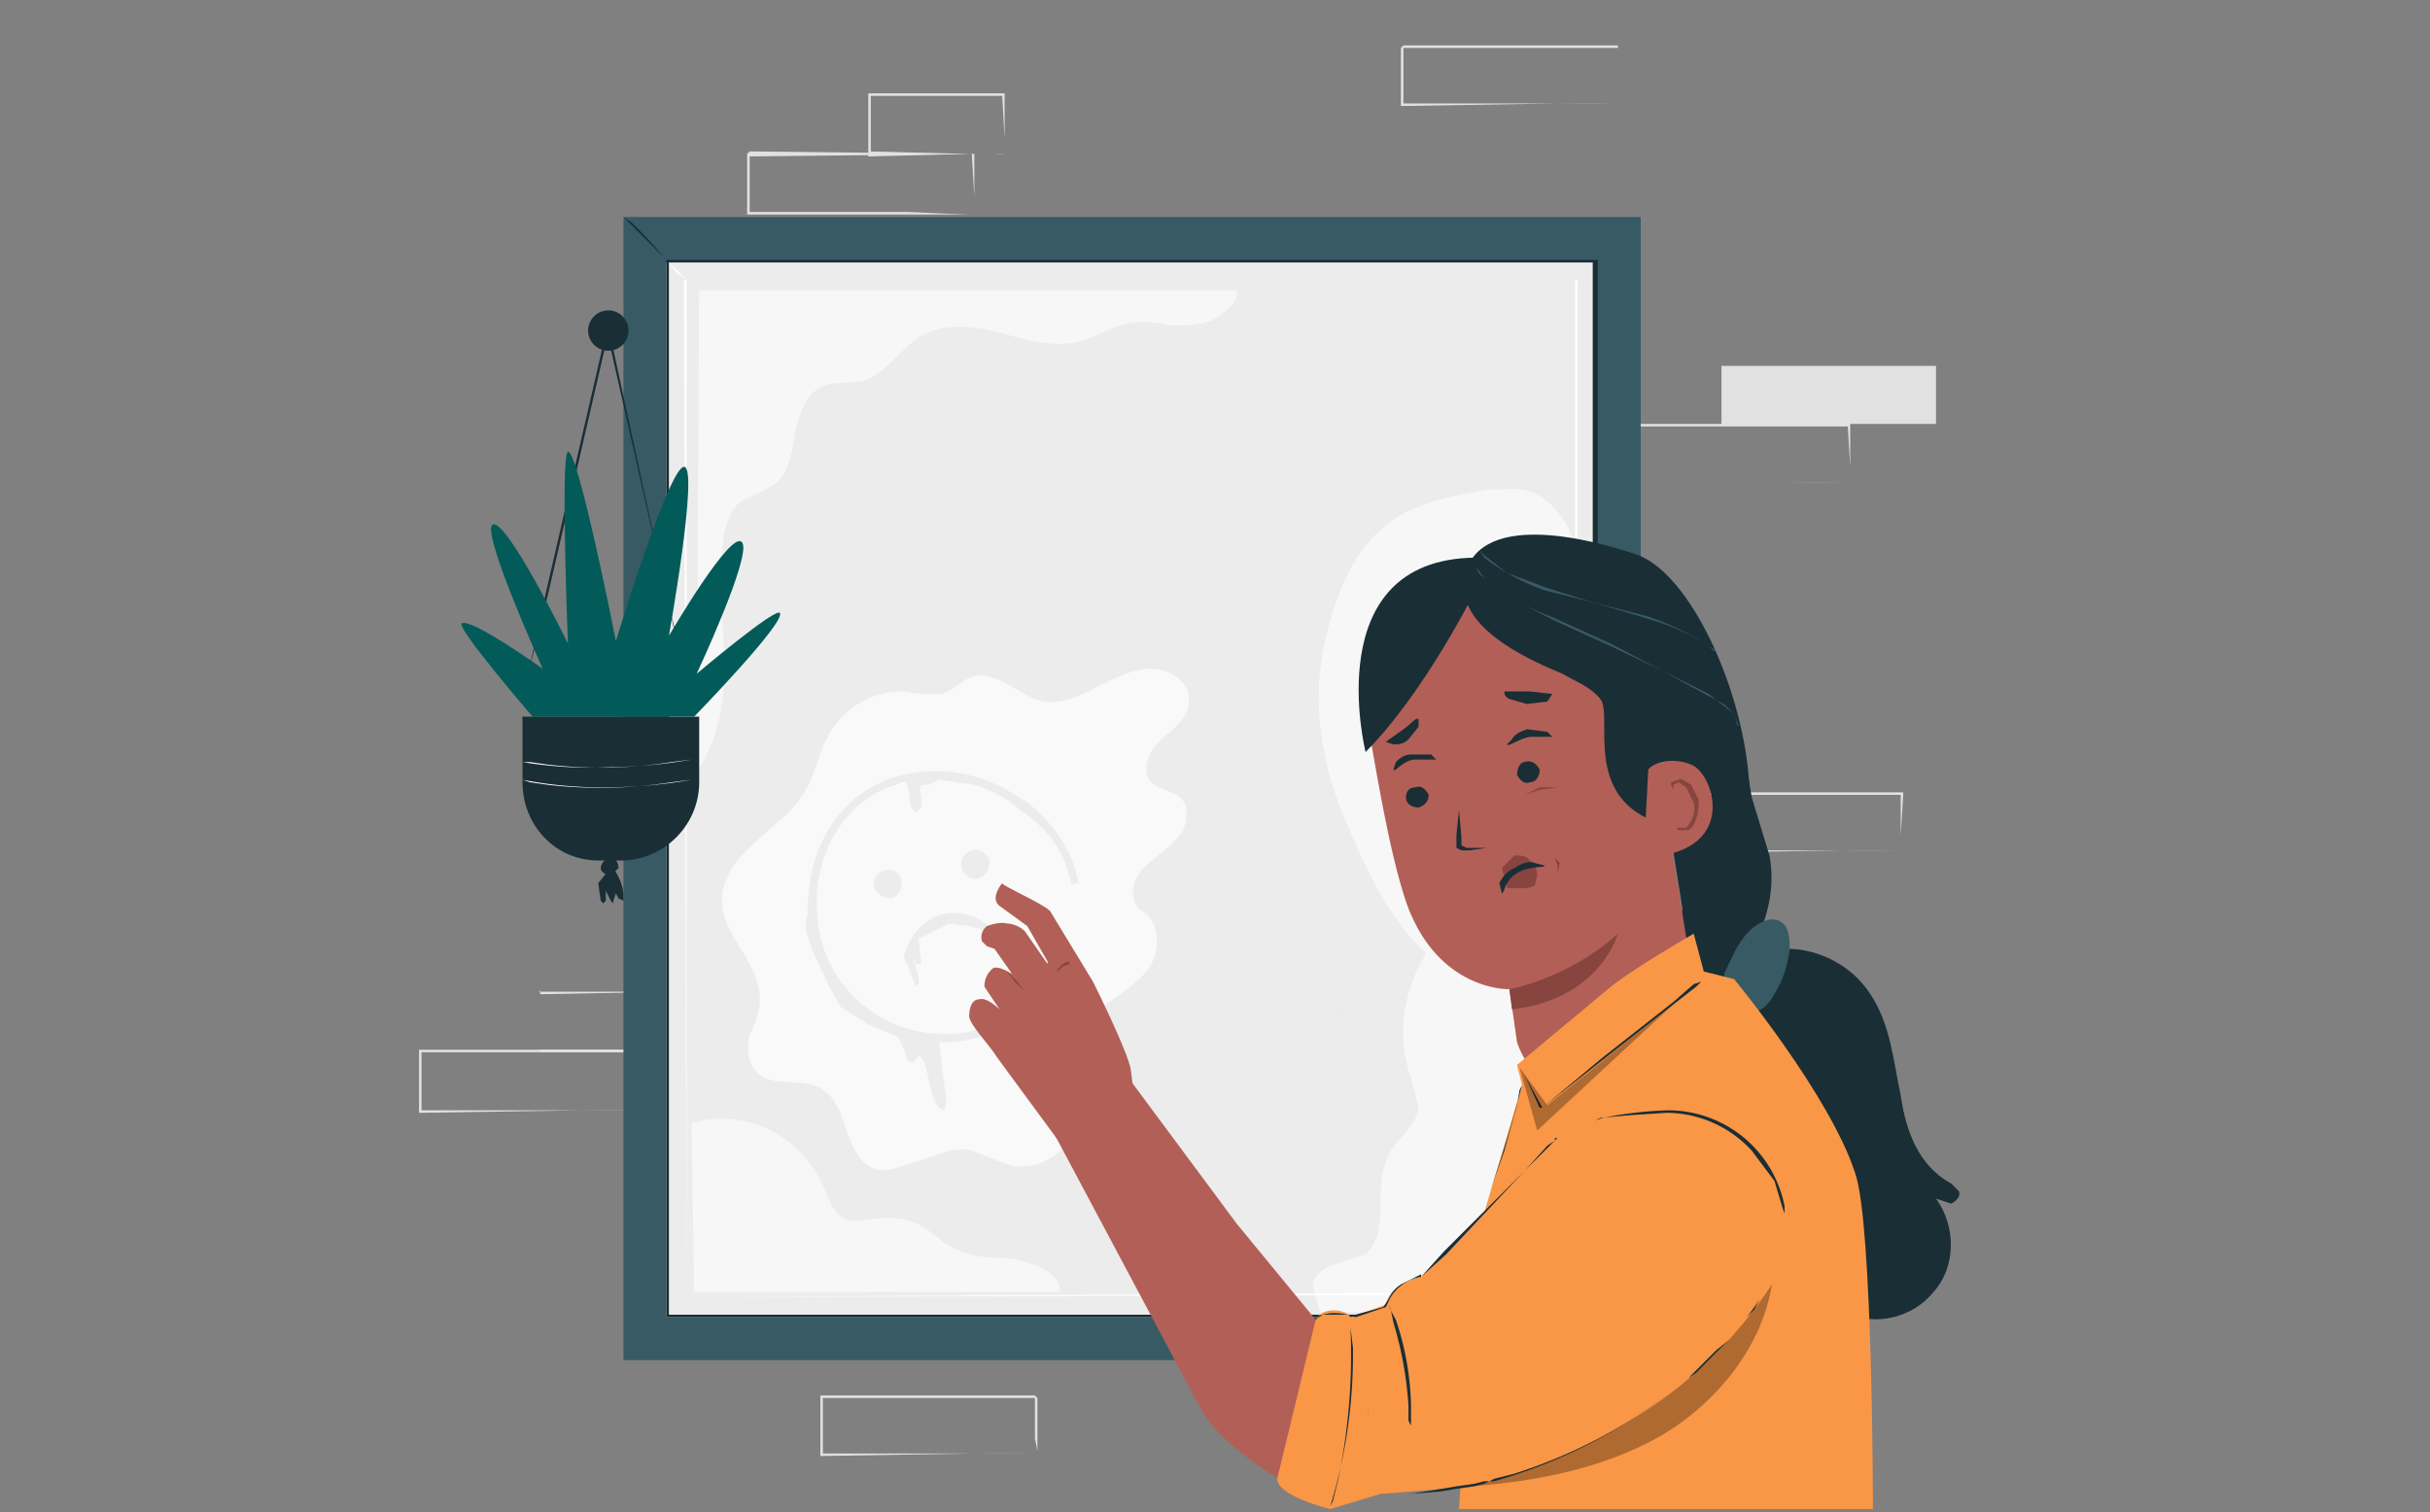 <svg xmlns="http://www.w3.org/2000/svg" xml:space="preserve" id="Layer_1" x="0" y="0" style="enable-background:new 0 0 962.7 599.2" version="1.1" viewBox="0 0 962.7 599.2"><rect x="0" y="0" width="962.7" height="599.2" fill="#808080" stroke="none"/><style>.st0{fill:#025b59}.st2{fill:#f99747}.st8{fill:#fff}.st9{fill:#e1e1e1}.st10{fill:#375a64}.st11{fill:#1a2e35}.st12{fill:#ececec}.st13{opacity:.6}.st15{fill:#b25f57}.st16{fill:#884540}.st17{opacity:.3}</style><path d="M255 440v-23h-89 1v23h-1 64a1412 1412 0 0 0 24 0h1-25l-64 1v-25h90v24h-1z" class="st9"/><path d="M268 417v-2l-1-5v-17l-53 1v-1 24-1h50l3 1h1-54v-24c-1 0 0-1 0 0h54v24zM386 85v-7l-1-17h1l-89 1v-1 24-1h63a1412 1412 0 0 0 24 1h2-90V61l1-1 89 1v24z" class="st9"/><path d="M398 61v-6l-1-18 1 1h-54l1-1v24l-1-1 39 1h11a25 25 0 0 1 4 0h-15l-39 1V37h54v24zM682 145h85v23h-85zM733 191v-6l-1-17 1 1h-86 1v22h-1 61a1298 1298 0 0 0 23 0h2-86v-23 1-1h86v23zM411 576v-1l-1-5v-16h1-86 1v22h-1 61a1298 1298 0 0 0 23 0h2-25l-61 1v-24h85l1 1v22zM641 41V19h-85s-1 0 0 0v22h61a1298 1298 0 0 0 23 0h1-24l-61 1h-1V19l1-1h85v23zM753 337v-22h-85v22h61a1298 1298 0 0 0 23 0h1-24l-61 1h-1l1-1v-23h86v1l-1 16v6z" class="st9"/><path d="M247 86h403v453H247z" class="st10"/><path d="m247 86 3 2a149 149 0 0 1 13 14l-7-7-6-6-3-3zM650 86zM265 519z" class="st11"/><path d="M264 104h368v418H264z" class="st12"/><path d="M633 522H264V103h369v419zm-368-1h366V104H265v417z" class="st11"/><g class="st13"><path d="M627 237c-1-8-1-17-4-24-3-8-9-15-16-18-6-2-11-1-17-1-12 2-23 4-33 9-20 10-29 34-33 56s0 45 9 66 16 37 32 53c-9 14-12 33-6 49l3 12c-1 8-9 12-12 19-3 6-3 13-3 20s-1 15-6 19l-12 4c-4 1-8 4-9 8l3 11 60-1 32-40 18-92-6-150z" class="st8"/></g><path d="M423 441zM521 410a448 448 0 0 1 17-15l-17 15zM533 464zM487 354zM582 411zM290 344zM299 157zM375 368zM351 499zM465 495zM479 217z" class="st9"/><path d="M548 164zM316 251zM294 412zM379 448zM528 227zM462 312zM548 349zM406 501z" class="st8"/><path d="M535 277zM381 164zM504 148zM411 211zM436 152zM299 468zM323 182z" class="st9"/><path d="m272 514 353-2-1 1V111h1-353v403l-1-403h354v402l-353 1z" class="st8"/><path d="M449 520zM636 297z" class="st11"/><path d="M373 275c5-1 8-6 13-7 10-2 18 8 27 10 8 1 15-2 22-6 7-3 13-7 21-7s16 6 15 13c0 6-6 11-11 15-5 5-8 12-4 17 4 4 12 3 14 10 0 4 0 7-2 10-4 6-10 9-15 14-4 4-6 11-2 16l4 3c5 6 4 15 0 21-5 6-11 10-17 14s-12 10-13 17c-2 9 3 18 2 27-1 14-17 24-29 19l-13-5c-7-2-14 2-21 4s-14 6-20 2c-10-7-8-24-18-30-8-6-21 0-27-8-3-4-3-9-2-14 2-4 4-9 4-13 1-15-15-26-15-40 0-9 6-17 13-23 6-6 14-11 19-19 5-7 6-17 11-25 6-10 17-16 28-16l8 1h8z" class="st8" style="opacity:.7"/><path d="M351 345c-3 0-5 3-5 6 1 3 4 5 7 5 3-1 5-4 4-7 0-3-3-5-6-4zM388 348c3-1 4-4 4-7-1-3-4-5-7-4s-5 4-4 7 4 5 7 4zM368 370l8-4 8 1 4 1 3 2 5 5v-2l-3-5-4-3a21 21 0 0 0-14-3 20 20 0 0 0-15 12l-2 5 1 3v-1l3 8 1 2 1-1v-2l-2-8 1 2h2v-1l-1-8v-1l4-2z" class="st12"/><path d="M427 349c-2-12-10-23-20-31-6-4-13-8-20-10-10-3-20-3-29-1-13 3-24 11-31 24-5 9-7 20-7 30l-1 7 3 9 6 13 5 9 11 7 12 5 3 7c0 2 1 3 2 3 2 0 2-2 3-3 5 5 3 15 8 21l2 1 1-3-3-24h1a52 52 0 0 0 23-5v-2l-2-1-10 4c-13 2-26 0-37-7s-19-18-22-31c-6-27 7-53 30-60l2-1h2l1 3 1 7 2 2 2-2v-5c-1-2-1-4 1-4h2l4-2 14 2c6 2 13 5 18 10 11 7 18 17 20 28 0 1 1 2 2 1 1 0 2 0 1-1z" class="st12"/><path d="m272 111-4-3-3-4 3 3 4 4z" class="st8"/><g class="st13"><path d="M420 512c0-8-10-11-18-13-8-1-16 0-23-4-5-2-8-5-12-8-6-4-13-5-20-4-4 0-8 2-12 0-5-2-6-7-8-11-9-22-31-33-53-27l1 67h145z" class="st8"/></g><g class="st13"><path d="M490 115c1 5-6 10-10 12-5 2-11 2-16 2-5-1-11-2-16-1-7 1-13 5-19 7-11 3-22 0-32-3-11-3-23-4-32 1-8 5-14 15-23 18-5 1-11 0-16 2-7 3-9 11-11 18-1 7-2 15-7 20-5 4-10 5-15 8-6 6-7 15-7 24-1 14 1 28 1 42 0 15-3 29-11 41l1-191h213z" class="st8"/></g><path d="m701 339-7-23-4-24-24 70a84072 84072 0 0 1 3 33c2 2 5 1 7-1 18-11 29-34 25-55z" class="st11"/><path d="m636 244-46-10-12 3c-25 4-38 35-35 56 4 23 9 51 15 67 13 33 40 32 40 32l3 21a37 37 0 0 0 72-11l-24-148c-1-6-7-11-13-10z" class="st15"/><path d="M557 316c0 3 3 4 5 4 3-1 4-3 4-5-1-2-3-4-5-3-3 0-4 2-4 4zM552 305c1 1 3-3 8-4h9l-2-2h-8c-3 0-5 2-6 3l-1 3zM589 336h-8l-2-1v-3a1115 1115 0 0 0-1-11l-1 10v5l2 1h3l7-1z" class="st11"/><path d="M598 392s23-4 43-22c0 0-7 26-42 30l-1-8zM606 341c-1-2-4-2-6-2l-5 5 2 7v1h8l3-1 1-4c0-2-1-5-3-6z" class="st16"/><path d="M595 354c1 0 1-5 6-8s11-2 11-3l-4-1c-2-1-5 0-8 2-3 1-5 4-6 6l1 4zM562 285c-1-1-3 2-6 4l-7 5 3 1c2 0 4 0 6-2l4-5v-3zM610 305c0 2-1 5-4 5-2 1-4-1-5-3 0-2 1-5 3-5 3-1 5 1 6 3zM615 292h-9c-5 1-8 4-9 3l2-2c1-2 3-3 6-4l8 1 2 2zM596 274h10l9 1-2 3-8 1-7-2c-2-1-2-2-2-3zM584 221c-62 1-43 77-43 77 23-23 43-63 43-63l9-3-9-11z" class="st11"/><path d="M652 313c0-2 1-9 4-10 6-2 18-5 22 12 6 24-19 24-19 23l-7-25z" class="st15"/><path d="M664 328h4c2-2 4-6 3-10l-3-6-3-2-2 1v2l-1-2v-1l3-1c1-1 3 1 5 2l3 6c0 5-1 10-4 12h-4l-1-1z" class="st16"/><path d="M693 311c-2-37-23-83-44-91-20-7-65-18-69 10-2 18 22 30 39 37 5 3 11 5 15 10 5 6-6 35 18 47l1-19c2-3 10-5 17-2 8 3 17 28-7 35l5 31s26-20 25-58z" class="st11"/><path d="m617 312-7 1-6 2 6-3h7zM567 324h-6l-6 1 6-1h6zM617 346v-3l-1-3 2 2-1 4z" class="st16"/><path d="m689 288-2-5-10-8-8-4-10-5-21-10-22-10a704 704 0 0 0-18-9l-10-8c-3-2-3-4-3-4l3 4 10 8a214 214 0 0 0 18 8l22 10 21 11a704 704 0 0 0 24 13l4 4 1 3v1l1 1zM680 258h-1l-2-2a89 89 0 0 0-25-11 526 526 0 0 0-40-11 90 90 0 0 1-24-13l-2-3h-1 1l2 2 9 7 16 6 19 6 20 5a105 105 0 0 1 25 12l3 2z" class="st10"/><path d="M708 376c13 0 26 7 33 18 8 12 9 26 12 40 2 14 7 28 20 35l3 3c1 2-1 4-3 5l-6-2c8 11 8 27-1 37-8 10-23 14-35 8l-40-118 17-26z" class="st11"/><path d="M705 365c-4-2-9 1-12 4-5 5-7 11-10 17 1 3-2 8 1 11 2 3 6 5 10 4 5 0 8-5 10-9 3-5 4-10 5-15 0-5 0-10-4-12z" class="st10"/><path d="m444 423 46 62 37 45-6 64s-36-17-46-37l-57-107 26-27z" class="st15"/><path d="M671 370s-26 15-34 22l-36 30 2 8-16 54c-2 9-8 99-9 114h164s0-113-7-133c-10-31-48-77-48-77l-12-3-4-15z" class="st2"/><path d="m614 455-51 51s-12 2-14 11l-14 5c-1-3-12-5-14 2l-15 62c0 7 21 12 21 12l20-6 38-3c5-2 68-22 87-42l39-41s-61-71-97-51z" class="st2"/><path d="M521 524v-1c1 0 1-2 3-2h13l11-3 2-3c1-2 2-4 5-6l8-4v1l9-10 32-32 9-10 3-2v-1h1l-1 1-3 3-9 9-31 33-10 9c-6 1-11 5-13 10l-1 2-12 4c-5-2-10-2-13-1l-3 2v1z" class="st11"/><path d="M583 589c26-2 52-7 75-20 22-13 40-35 44-60-27 41-68 67-119 80z" class="st17"/><path d="M701 509v1l-1 1-3 4-2 4-3 3-7 9-5 5-5 5-3 3-3 2-6 5a209 209 0 0 1-71 36h-2l-2 1-4 1-7 1-6 1-12 1h-15 15l12-2 6-1 7-1 4-1h2l2-1 8-2a206 206 0 0 0 63-33l6-5 3-3 3-3 5-5 5-4 7-9 3-4 2-3 3-4 1-1v-1zM707 482v-1l-1-3-3-10-9-12a46 46 0 0 0-34-15l-15 1-11 1-2 1h-1 1l3-1a150 150 0 0 1 26-3 47 47 0 0 1 46 38v4zM675 388l-1 1-2 2-9 7-28 22-24 19h-1l-6-13-2-3v-1 1l2 3 7 13 24-20 28-22 8-7 3-1 1-1zM664 402zM680 598z" class="st11"/><path d="m602 423 7 25 55-51-51 41" class="st17"/><path d="M527 598v-1l1-2 2-8a241 241 0 0 0 5-61v-3 3l1 8a205 205 0 0 1-9 63v1zM542 563v-6a129 129 0 0 0 0 5v1zM559 565l-1-2v-6a147 147 0 0 0-6-33l-1-5-1-2a57 57 0 0 0 3 6 112 112 0 0 1 6 34v8z" class="st11"/><path d="M396 400s-5-5-8-4c-4 0-4 6-4 6-1 3 8 12 11 17l25 34 29-21-1-8c-1-7-15-35-15-35l-17-28c-3-3-19-10-19-11 0 0-5 6-1 9l11 8 8 14v1l-9-13s-3-3-7-3c-3-1-8 1-8 1s-3 2-2 6l2 2 3 1 7 10s-6-4-8-2-3 4-3 7l6 9z" class="st15"/><path d="m424 382-3 1-2 2v-1l2-2 2-1 1 1zM406 393l-4-4-3-4 4 4 3 4zM400 406l-3-4-2-3 2 3 3 4z" class="st16"/><path d="m603 430-1 2-1 6-5 18-6 17-2 6v2-2l2-6a544 544 0 0 0 13-43zM756 598zM207 279v-3l2-8 7-32 24-104 1-2v2l1 2 23 106 8 32 2 9v3-1l-1-2-2-9-7-32-24-106-1-2h1l-24 104-8 32-2 9v2zM207 310v-26h70v26c0 17-14 31-31 31h-9c-17 0-30-14-30-31z" class="st11"/><path d="M207 284a65 65 0 0 0 3 4l7 12 25 40 1 1h-1l24-40 8-13 2-3 1-1-1 1-2 3-7 13-24 40h-1l-25-40-8-13-2-3v-1zM249 131a8 8 0 1 1-16 0 8 8 0 0 1 16 0zM241 1z" class="st11"/><path d="m245 344-3 3c-1 0-4-1-4-3s2-4 4-4 3 2 3 4z" class="st11"/><path d="M240 345h1l-4 5 1 7 1 1 1-1v-4l2 4 1 1v-1l1-3 1 2 2 1v-2c0-4-2-8-4-11" class="st11"/><path d="M211 284s-31-36-28-37c4-2 32 18 32 18s-24-53-20-57c5-4 30 47 30 47s-3-75 0-76c4-1 19 75 19 75s21-69 27-69-6 67-6 67 25-43 29-37c4 5-18 52-18 52s32-27 33-24c2 4-34 41-34 41h-64zM207 230zM232 236z" class="st0"/><path d="m267 203-1 3-2 9a941 941 0 0 0-19 70v-1l1-2a468 468 0 0 1 17-68l3-8 1-3zM282 241zM222 283l-3-2a66 66 0 0 1-13-14l7 8 9 8zM241 269l1 7v8l-1-7v-8z" class="st0"/><path d="m277 300-3 1a199 199 0 0 1-32 3 165 165 0 0 1-35-2h3l7 1a182 182 0 0 0 49-1l8-1 3-1zM277 308l-3 1a199 199 0 0 1-32 3 165 165 0 0 1-35-3l3 1 7 1a182 182 0 0 0 49-1l8-1 3-1z" class="st8"/></svg>